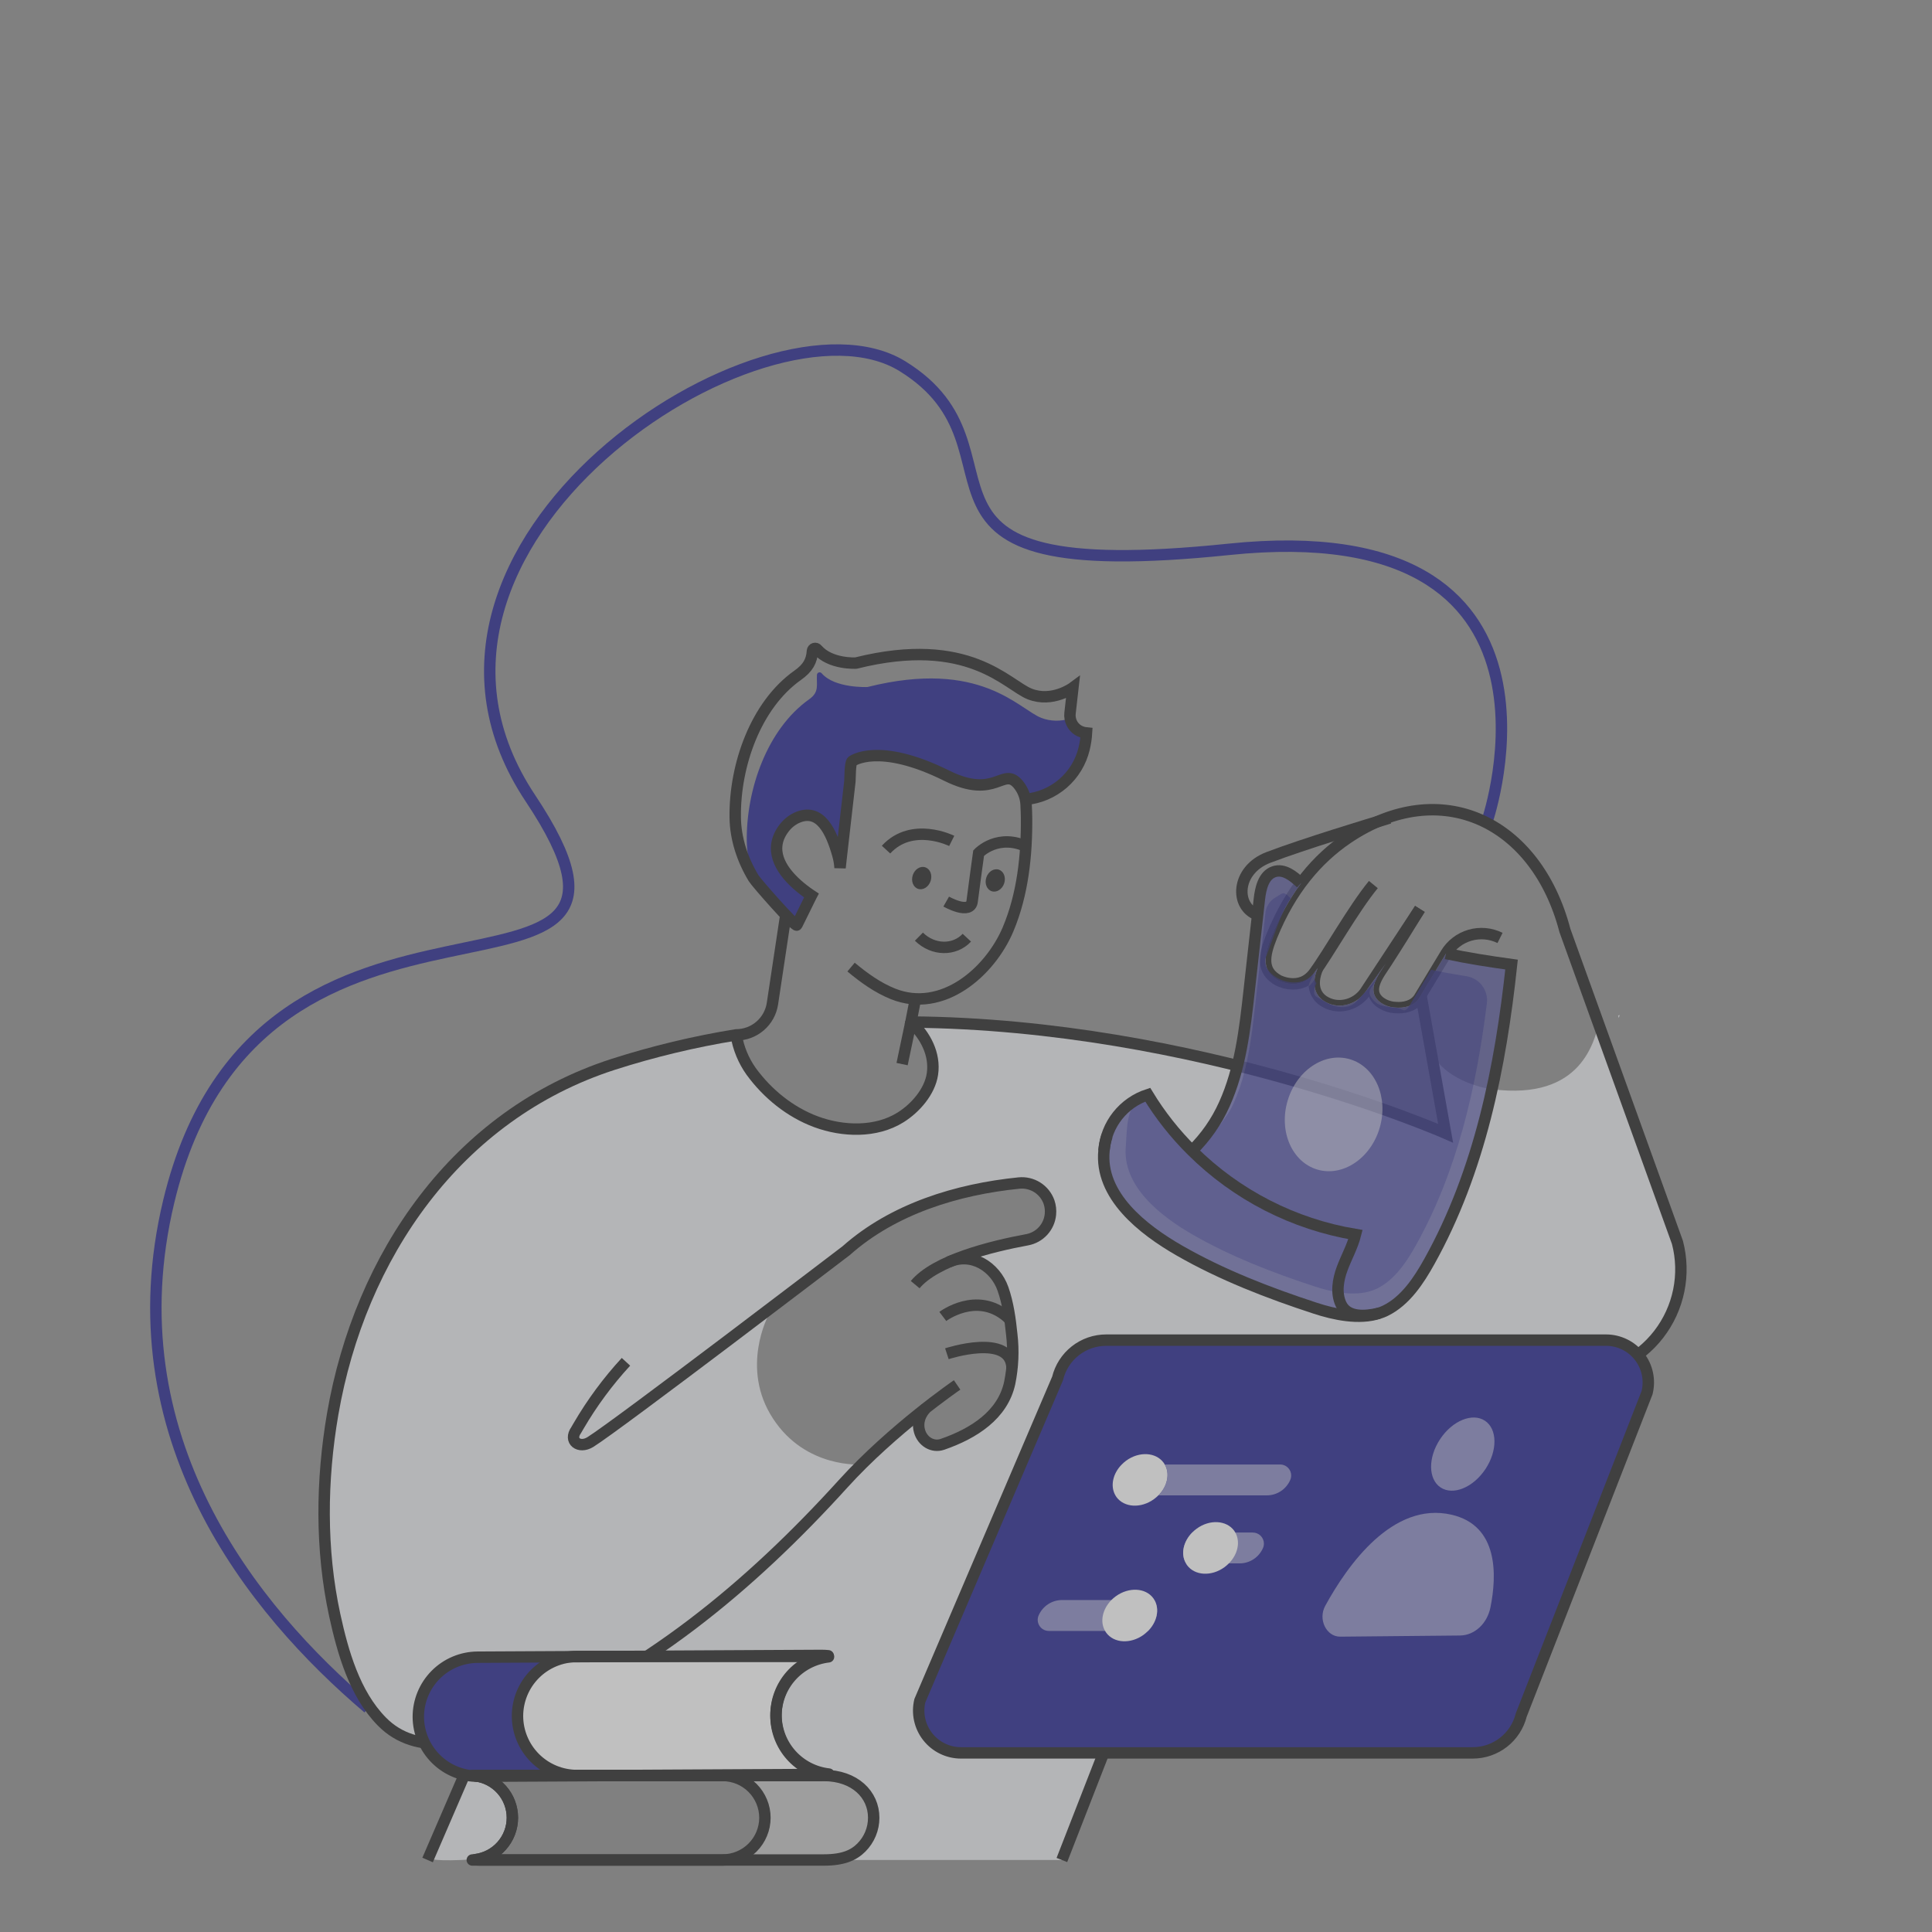 <svg width="180" height="180" viewBox="0 0 180 180" fill="none" xmlns="http://www.w3.org/2000/svg">
<rect x="0" y="0" width="180" height="180" fill="#808080" stroke="none"/>
<g opacity="0.5">
<path d="M138.6 76.352C138.6 76.352 148.289 47.682 114.492 51.181C80.696 54.68 96.844 41.99 84.073 34.115C71.302 26.24 33.672 50.74 49.415 74.37C65.158 98.001 24.257 76.385 15.725 111.92C10.46 133.85 23.522 149.99 34.299 159.14" stroke="#000080" stroke-width="1.063" stroke-miterlimit="10"/>
<path d="M31.003 131.742C33.543 117.035 42.536 103.873 57.146 99.162C60.884 97.964 64.706 97.046 68.58 96.417V96.437C68.782 97.658 69.26 98.817 69.979 99.825C71.501 101.911 73.6 103.625 76.03 104.517C78.511 105.435 81.583 105.554 83.885 104.111C85.271 103.243 86.616 101.715 86.859 100.066C87.136 98.208 86.189 96.45 84.857 95.222C96.147 95.314 106.767 97.172 115.277 99.287C114.982 100.522 114.574 101.727 114.057 102.887C113.334 104.503 112.311 105.969 111.044 107.207C109.463 105.64 108.079 103.888 106.922 101.987C105.815 102.349 104.839 103.028 104.116 103.941C103.392 104.853 102.953 105.958 102.852 107.118V107.178C102.406 111.392 106.463 114.558 109.872 116.505C113.81 118.77 118.201 120.465 122.513 121.875C124.292 122.458 126.603 122.955 128.48 122.346C128.683 122.282 128.88 122.203 129.071 122.111C130.943 121.193 132.196 119.268 133.173 117.51C135.958 112.515 137.768 107.07 138.996 101.481C147.515 102.57 148.491 96.801 148.997 95.386L156.285 115.76C156.667 117.225 156.709 118.757 156.406 120.24C156.103 121.723 155.464 123.117 154.539 124.315C153.613 125.512 152.425 126.482 151.066 127.148C149.707 127.815 148.214 128.161 146.7 128.16H116.528L102.823 163.314L98.939 173.292H76.752C78.552 173.292 79.537 172.853 80.251 172.136C80.989 171.398 81.405 170.397 81.407 169.353C81.407 167.193 79.634 165.422 76.752 165.422H76.549C76.766 165.422 76.975 165.402 77.193 165.383C77.058 165.368 76.924 165.346 76.792 165.316C76.934 165.313 77.077 165.302 77.218 165.284C75.918 165.13 74.714 164.525 73.815 163.573C72.917 162.622 72.381 161.384 72.302 160.078C72.299 160.01 72.299 159.942 72.302 159.875V159.77C72.333 158.431 72.846 157.147 73.745 156.154C74.644 155.161 75.871 154.525 77.2 154.361C77.049 154.349 76.905 154.336 76.759 154.336C76.891 154.304 77.036 154.284 77.173 154.264C76.957 154.244 76.739 154.23 76.531 154.23L60.298 154.316L57.312 154.329H53.768C53.604 154.329 53.438 154.329 53.282 154.349L48.017 154.376L44.5 154.395C43.03 154.408 41.624 155.002 40.591 156.047C39.558 157.093 38.981 158.505 38.986 159.975C38.988 160.807 39.181 161.626 39.55 162.371C38.041 162.178 36.641 161.48 35.579 160.391C33.046 157.805 31.955 153.933 31.201 150.491C29.867 144.36 29.947 137.9 31.003 131.742ZM72.014 132.156C75.073 136.863 80.28 136.44 80.28 136.44C80.28 136.44 80.712 136.862 81.72 135.069C82.728 133.276 85.599 132.05 85.599 132.05C85.828 133.85 86.301 136.586 90.999 133.04C95.697 129.494 94.28 124.325 93.879 121.594C93.478 118.863 91.877 117.958 91.877 117.958L89.987 116.961C89.987 116.961 95.454 115.555 95.717 115.503C95.98 115.451 100.849 111.374 95.908 110.297C90.967 109.221 83.264 113.501 81.776 114.347C80.287 115.193 71.588 122.552 71.588 122.552C71.588 122.552 68.94 127.457 72.014 132.156Z" fill="#E8E9ED"/>
<path d="M139.003 101.484C139.003 101.484 134.883 100.984 133.34 98.043L134.685 105.586C134.685 105.586 118.294 100.006 115.288 99.286C115.288 99.286 114.32 105.53 110.464 107.206L106.486 102.148C106.486 102.148 101.498 103.408 102.863 110.205C104.227 117.002 123.098 122.683 126.299 122.551C129.499 122.42 132.944 120.451 136.472 109.868L139.003 101.484Z" fill="#E8E9ED"/>
<path d="M132.291 84.679C131.247 86.379 130.198 88.074 129.114 89.748C128.446 90.78 127.229 92.25 128.524 93.328C128.945 93.651 129.453 93.84 129.983 93.868C130.815 93.942 131.688 93.742 132.194 93.028L134.714 88.852C135.216 88.019 136.014 87.406 136.947 87.134C137.881 86.863 138.883 86.953 139.754 87.387" stroke="black" stroke-width="1.063" stroke-miterlimit="10"/>
<path d="M122.76 90.18C122.101 91.746 122.547 92.755 123.318 93.263C124.578 94.089 126.264 93.693 127.157 92.487L132.282 84.688" stroke="black" stroke-width="1.063" stroke-miterlimit="10"/>
<path d="M127.953 82.412C126.088 84.68 123.736 88.891 122.434 90.65C121.133 92.409 119.12 91.349 119.12 91.349C117.486 90.468 117.763 89.008 118.478 87.236C120.238 82.883 122.751 79.989 125.554 78.091C134.239 72.216 143.149 76.551 145.8 86.692L156.285 115.76C156.667 117.225 156.709 118.757 156.406 120.24C156.103 121.723 155.464 123.117 154.539 124.315C153.613 125.512 152.425 126.482 151.066 127.148C149.707 127.815 148.214 128.161 146.7 128.16H116.528L98.933 173.293" stroke="black" stroke-width="1.063" stroke-miterlimit="10"/>
<path d="M117.18 85.239C115.02 84.49 115.119 81.045 118.184 79.882C121.57 78.597 127.582 76.779 129.092 76.326C129.102 76.318 129.113 76.314 129.125 76.313C129.231 76.281 129.305 76.254 129.362 76.241L129.447 76.214" stroke="black" stroke-width="1.063" stroke-miterlimit="10"/>
<path d="M85.266 119.685C87.156 117.414 92.329 116.127 95.706 115.504C96.273 115.397 96.791 115.109 97.181 114.683C97.57 114.257 97.811 113.716 97.866 113.141C97.905 112.753 97.86 112.361 97.735 111.992C97.533 111.426 97.148 110.943 96.639 110.622C96.131 110.301 95.53 110.16 94.932 110.221C89.172 110.804 83.232 112.617 78.838 116.521C78.838 116.521 57.539 132.775 54.995 134.357C53.946 134.994 52.967 134.242 53.678 133.241L53.901 132.86C55.153 130.711 56.635 128.705 58.32 126.876" stroke="black" stroke-width="1.063" stroke-miterlimit="10"/>
<path d="M84.872 95.22C111.659 95.443 134.685 105.584 134.685 105.584L132.386 92.7" stroke="black" stroke-width="1.063" stroke-miterlimit="10"/>
<path d="M43.266 165.343C43.266 165.343 46.184 164.682 46.96 167.018C47.736 169.355 48.546 173.072 42.968 173.291C37.389 173.511 40.665 172.415 40.988 170.609C41.31 168.804 43.266 165.343 43.266 165.343Z" fill="#E8E9ED"/>
<path d="M87.84 122.65C87.84 122.65 90.988 120.264 93.823 122.683C93.942 122.788 94.046 122.909 94.133 123.043" stroke="black" stroke-width="1.063" stroke-miterlimit="10"/>
<g opacity="0.77">
<path opacity="0.77" d="M127.168 92.479C126.268 93.687 124.583 94.081 123.329 93.253C122.567 92.749 122.121 91.744 122.764 90.193C122.647 90.364 122.54 90.515 122.436 90.654C121.136 92.419 119.122 91.356 119.122 91.356C117.488 90.475 117.763 89.016 118.478 87.241C119.177 85.483 120.094 83.82 121.208 82.291C120.479 81.609 119.614 80.919 118.701 81.222C117.716 81.549 117.441 82.784 117.329 83.814C117.277 84.292 117.225 84.766 117.173 85.245L116.384 92.293C116.122 94.633 115.859 97.008 115.288 99.292C114.993 100.527 114.585 101.732 114.068 102.892C113.344 104.509 112.322 105.974 111.055 107.212C109.474 105.646 108.089 103.893 106.933 101.992C105.826 102.354 104.85 103.034 104.126 103.946C103.403 104.859 102.963 105.963 102.863 107.124V107.183C102.416 111.397 106.474 114.563 109.883 116.511C113.821 118.775 118.211 120.471 122.524 121.88C124.303 122.463 126.614 122.96 128.491 122.352C128.693 122.287 128.891 122.208 129.082 122.116C130.954 121.198 132.206 119.274 133.184 117.515C137.864 109.1 139.808 99.438 140.832 89.869C138.784 89.586 136.742 89.271 134.726 88.837C134.726 88.837 134.726 88.852 134.714 88.857L132.39 92.711L132.199 93.031C131.695 93.751 130.822 93.944 129.989 93.872C129.459 93.846 128.95 93.657 128.531 93.332C127.238 92.252 128.452 90.787 129.121 89.755" fill="white"/>
<path opacity="0.77" d="M127.168 92.479C126.268 93.687 124.583 94.081 123.329 93.253C122.567 92.749 122.121 91.744 122.764 90.193C122.647 90.364 122.54 90.515 122.436 90.654C121.136 92.419 119.122 91.356 119.122 91.356C117.488 90.475 117.763 89.016 118.478 87.241C119.177 85.483 120.094 83.82 121.208 82.291C120.479 81.609 119.614 80.919 118.701 81.222C117.716 81.549 117.441 82.784 117.329 83.814C117.277 84.292 117.225 84.766 117.173 85.245L116.384 92.293C116.122 94.633 115.859 97.008 115.288 99.292C114.993 100.527 114.585 101.732 114.068 102.892C113.344 104.509 112.322 105.974 111.055 107.212C109.474 105.646 108.089 103.893 106.933 101.992C105.826 102.354 104.85 103.034 104.126 103.946C103.403 104.859 102.963 105.963 102.863 107.124V107.183C102.416 111.397 106.474 114.563 109.883 116.511C113.821 118.775 118.211 120.471 122.524 121.88C124.303 122.463 126.614 122.96 128.491 122.352C128.693 122.287 128.891 122.208 129.082 122.116C130.954 121.198 132.206 119.274 133.184 117.515C137.864 109.1 139.808 99.438 140.832 89.869C138.784 89.586 136.742 89.271 134.726 88.837C134.726 88.837 134.726 88.852 134.714 88.857L132.39 92.711L132.199 93.031C131.695 93.751 130.822 93.944 129.989 93.872C129.459 93.846 128.95 93.657 128.531 93.332C127.238 92.252 128.452 90.787 129.121 89.755" fill="#000080"/>
<path opacity="0.77" d="M126.616 93.049C125.818 94.129 124.456 93.993 123.329 93.253C122.649 92.803 122.091 92.934 122.665 91.546C122.559 91.698 122.544 91.186 122.451 91.3C121.29 92.877 122.436 90.648 122.436 90.648C120.816 92.695 117.29 90.767 117.936 89.185C118.62 87.48 119.34 84.96 120.253 83.7C119.533 83.02 119.671 83.121 118.755 83.662C118.509 83.82 118.303 84.034 118.153 84.285C118.004 84.537 117.915 84.819 117.893 85.111C117.819 85.797 117.745 86.454 117.672 87.124L116.97 93.424C116.734 95.517 116.5 97.632 115.99 99.67C115.727 100.772 115.362 101.847 114.9 102.881C114.255 104.305 112.185 106.675 111.055 107.761C109.649 106.366 107.964 103.801 106.933 102.096C104.953 102.705 105.039 104.598 104.899 106.666V106.72C104.499 110.481 108.121 113.305 111.156 115.045C114.673 117.067 118.591 118.579 122.442 119.839C124.029 120.361 126.092 120.811 127.768 120.26C127.949 120.203 128.125 120.132 128.295 120.049C129.966 119.229 131.085 117.513 131.958 115.942C135.78 109.078 137.553 101.286 138.528 93.474C138.6 92.89 138.442 92.3 138.087 91.83C137.732 91.36 137.209 91.046 136.627 90.954C135.531 90.774 134.439 90.594 133.353 90.353L133.323 90.367L131.249 93.807C130.797 94.446 130.723 93.946 129.98 93.881C129.51 93.84 128.599 93.748 128.236 93.444C127.082 92.482 127.734 92.085 128.331 91.165" fill="#000080"/>
</g>
<path d="M88.219 126.125C88.219 126.125 94.197 124.159 94.287 127.464" stroke="black" stroke-width="1.063" stroke-miterlimit="10"/>
<path opacity="0.54" d="M141.729 159.789L153.452 129.754C153.597 129.173 153.608 128.567 153.484 127.981C153.359 127.395 153.103 126.845 152.734 126.372C152.366 125.9 151.894 125.518 151.356 125.256C150.817 124.993 150.226 124.857 149.627 124.857H103.061C102.015 124.857 101 125.208 100.179 125.856C99.358 126.503 98.778 127.408 98.534 128.424L85.7 158.452C85.561 159.031 85.555 159.634 85.683 160.216C85.811 160.798 86.069 161.343 86.438 161.811C86.807 162.279 87.277 162.657 87.813 162.917C88.349 163.177 88.936 163.312 89.532 163.312H137.212C138.25 163.313 139.258 162.966 140.077 162.328C140.895 161.69 141.476 160.796 141.729 159.789Z" fill="white"/>
<path d="M86.274 131.191C86.274 131.191 85.304 132.08 85.673 133.351C85.946 134.292 86.882 134.886 87.809 134.564C90.761 133.543 93.42 131.81 94.068 128.863C94.374 127.372 94.441 125.84 94.264 124.327C94.122 122.925 93.915 121.411 93.443 120.078C92.723 118.029 90.518 116.602 88.378 117.588" stroke="black" stroke-width="1.063" stroke-miterlimit="10"/>
<path d="M141.729 159.789L153.452 129.754C153.597 129.173 153.608 128.567 153.484 127.981C153.359 127.395 153.103 126.845 152.734 126.372C152.366 125.9 151.894 125.518 151.356 125.256C150.817 124.993 150.226 124.857 149.627 124.857H103.061C102.015 124.857 101 125.208 100.179 125.856C99.358 126.503 98.778 127.408 98.534 128.424L85.7 158.452C85.561 159.031 85.555 159.634 85.683 160.216C85.811 160.798 86.069 161.343 86.438 161.811C86.807 162.279 87.277 162.657 87.813 162.917C88.349 163.177 88.936 163.312 89.532 163.312H137.212C138.25 163.313 139.258 162.966 140.077 162.328C140.895 161.69 141.476 160.796 141.729 159.789Z" fill="#000080"/>
<path d="M141.729 159.789L153.452 129.754C153.597 129.173 153.608 128.567 153.484 127.981C153.359 127.395 153.103 126.845 152.734 126.372C152.366 125.9 151.894 125.518 151.356 125.256C150.817 124.993 150.226 124.857 149.627 124.857H103.061C102.015 124.857 101 125.208 100.179 125.856C99.358 126.503 98.778 127.408 98.534 128.424L85.7 158.452C85.561 159.031 85.555 159.634 85.683 160.216C85.811 160.798 86.069 161.343 86.438 161.811C86.807 162.279 87.277 162.657 87.813 162.917C88.349 163.177 88.936 163.312 89.532 163.312H137.212C138.25 163.313 139.258 162.966 140.077 162.328C140.895 161.69 141.476 160.796 141.729 159.789Z" stroke="black" stroke-width="1.063" stroke-linecap="square" stroke-linejoin="round"/>
<path d="M140.013 158.58L150.829 130.86C150.963 130.323 150.972 129.764 150.857 129.223C150.743 128.683 150.506 128.175 150.166 127.74C149.825 127.304 149.39 126.952 148.894 126.71C148.397 126.468 147.852 126.342 147.299 126.342H104.34C103.376 126.341 102.439 126.666 101.682 127.263C100.924 127.859 100.389 128.694 100.164 129.632L88.322 157.336C88.194 157.87 88.189 158.427 88.307 158.964C88.425 159.5 88.664 160.003 89.004 160.435C89.344 160.866 89.778 161.215 90.272 161.455C90.767 161.695 91.309 161.82 91.859 161.82H135.847C136.803 161.82 137.732 161.502 138.487 160.915C139.241 160.328 139.778 159.506 140.013 158.58Z" fill="#000080"/>
<path d="M48.074 154.231L39.838 173.291" stroke="black" stroke-width="1.063" stroke-miterlimit="10"/>
<path d="M85.613 87.266C86.949 88.585 88.943 88.583 90.079 87.363" stroke="black" stroke-width="1.063" stroke-miterlimit="10"/>
<path d="M121.208 82.285C120.479 81.603 119.613 80.913 118.701 81.216C117.716 81.543 117.441 82.778 117.329 83.808C117.014 86.637 116.699 89.464 116.384 92.288C115.985 95.888 115.563 99.574 114.068 102.882C113.344 104.499 112.322 105.965 111.054 107.202" stroke="black" stroke-width="1.063" stroke-miterlimit="10"/>
<path d="M102.862 107.181V107.122C102.963 105.961 103.403 104.856 104.126 103.944C104.85 103.032 105.826 102.352 106.932 101.99C108.089 103.891 109.473 105.644 111.054 107.21C115.199 111.331 120.524 114.061 126.289 115.02C126.012 116.123 125.442 117.128 125.047 118.19C124.653 119.252 124.457 120.481 124.936 121.505C125.541 122.812 127.276 122.641 128.482 122.351C128.494 122.351 128.502 122.351 128.514 122.351" stroke="black" stroke-width="1.063" stroke-miterlimit="10"/>
<path d="M134.723 88.836C136.739 89.269 138.78 89.585 140.828 89.867C139.804 99.436 137.867 109.098 133.18 117.513C132.203 119.272 130.95 121.196 129.078 122.114C128.887 122.207 128.69 122.286 128.488 122.35C126.61 122.967 124.299 122.461 122.521 121.878C118.201 120.467 113.818 118.773 109.879 116.509C106.479 114.559 102.422 111.395 102.859 107.181C102.901 106.717 102.996 106.26 103.142 105.817" stroke="black" stroke-width="1.063" stroke-miterlimit="10"/>
<path d="M101.012 69.748C100.71 71.008 100.02 72.141 99.04 72.987C98.06 73.834 96.839 74.352 95.549 74.468C95.442 73.948 95.21 73.462 94.872 73.053C93.432 71.356 92.819 74.54 88.212 72.254C81.829 69.079 79.407 70.9 79.407 70.9C79.194 71.058 79.227 72.52 79.191 72.786C79.011 74.304 78.849 75.814 78.671 77.329C78.562 78.255 78.456 79.173 78.356 80.091C78.269 79.935 78.172 79.784 78.067 79.639C77.486 77.582 76.448 75.152 74.208 76.198C73.755 76.419 73.36 76.743 73.056 77.146C71.571 79.097 72.696 80.982 74.25 82.377C74.639 82.81 75.074 83.199 75.547 83.538C75.292 84.067 74.248 86.168 74.248 86.175C74.14 86.387 70.491 82.258 70.219 81.808C69.813 80.706 69.596 79.543 69.575 78.368C69.516 73.539 71.481 67.917 75.393 65.147C76.363 64.461 76.053 63.801 76.113 62.868C76.117 62.818 76.136 62.77 76.168 62.731C76.2 62.692 76.243 62.663 76.292 62.649C76.34 62.635 76.392 62.635 76.44 62.651C76.488 62.667 76.53 62.697 76.561 62.737C77.787 64.148 80.822 64.008 80.822 64.008C91.355 61.369 94.896 66.053 97.022 66.888C97.889 67.216 98.844 67.232 99.722 66.933C99.773 67.223 99.903 67.494 100.098 67.716C100.292 67.939 100.544 68.103 100.825 68.193L100.771 68.68C100.725 69.054 100.81 69.431 101.012 69.748Z" fill="#000080"/>
<path d="M95.542 74.475C96.832 74.359 98.053 73.842 99.034 72.995C100.014 72.148 100.703 71.015 101.005 69.756C101.123 69.273 101.198 68.78 101.228 68.283L101.146 68.274C101.032 68.266 100.921 68.242 100.814 68.202C100.533 68.113 100.282 67.948 100.087 67.726C99.893 67.504 99.763 67.233 99.711 66.942C99.678 66.781 99.671 66.616 99.691 66.453L99.961 64.07C99.961 64.07 98.057 65.486 95.944 64.658C93.83 63.83 90.283 59.147 79.744 61.778C79.744 61.778 77.364 61.919 76.144 60.507C76.113 60.467 76.071 60.437 76.023 60.421C75.975 60.406 75.923 60.405 75.874 60.419C75.826 60.433 75.783 60.462 75.751 60.501C75.719 60.54 75.7 60.588 75.695 60.639C75.632 61.573 75.287 62.233 74.315 62.917C70.403 65.689 68.438 71.309 68.499 76.138C68.517 78.142 69.183 80.12 70.211 81.817C70.483 82.267 74.131 86.397 74.239 86.184C74.239 86.184 75.283 84.076 75.539 83.547L75.6 83.43L75.483 83.353C75.049 83.058 74.634 82.735 74.241 82.386C72.689 80.991 71.563 79.107 73.048 77.156C73.352 76.753 73.746 76.428 74.2 76.207C76.446 75.161 77.477 77.591 78.059 79.648C78.172 80.042 78.241 80.446 78.266 80.855C78.293 80.603 78.32 80.359 78.347 80.108C78.448 79.189 78.554 78.272 78.662 77.346C78.842 75.831 79.011 74.32 79.182 72.803C79.209 72.544 79.182 71.075 79.398 70.917C79.398 70.917 81.823 69.095 88.204 72.27C92.81 74.556 93.424 71.37 94.864 73.07C95.201 73.479 95.433 73.965 95.54 74.484C95.573 74.651 95.594 74.82 95.603 74.99C95.607 75.012 95.607 75.034 95.603 75.057C95.625 75.429 95.632 75.8 95.641 76.164C95.675 79.672 95.29 83.337 93.913 86.595C92.239 90.544 87.809 94.439 83.203 92.598C81.763 92.02 80.473 91.089 79.292 90.101" stroke="black" stroke-width="1.063" stroke-miterlimit="10"/>
<path d="M92.39 83.031C91.932 82.878 91.711 82.304 91.896 81.75C92.082 81.196 92.603 80.871 93.062 81.024C93.52 81.177 93.741 81.751 93.555 82.305C93.37 82.86 92.848 83.185 92.39 83.031Z" fill="black"/>
<path d="M85.536 82.812C85.078 82.659 84.857 82.085 85.043 81.531C85.228 80.976 85.75 80.651 86.208 80.805C86.666 80.958 86.887 81.532 86.702 82.086C86.516 82.64 85.995 82.965 85.536 82.812Z" fill="black"/>
<path d="M88.156 83.999C88.156 83.999 90.437 85.293 90.576 83.951C90.619 83.537 91.177 79.481 91.177 79.481C91.177 79.481 93.02 77.528 95.844 78.972" stroke="black" stroke-width="1.063" stroke-miterlimit="10"/>
<path d="M88.67 78.345C88.67 78.345 84.987 76.505 82.55 79.156" stroke="black" stroke-width="1.063" stroke-miterlimit="10"/>
<path d="M85.293 93.049L84.87 95.22C86.204 96.45 87.147 98.212 86.872 100.068C86.627 101.713 85.28 103.245 83.9 104.107C81.592 105.547 78.523 105.433 76.039 104.517C73.611 103.617 71.51 101.909 69.988 99.825C69.27 98.817 68.793 97.659 68.591 96.439V96.417" stroke="black" stroke-width="1.063" stroke-miterlimit="10"/>
<path d="M84.87 95.22L84.046 99.14" stroke="black" stroke-width="1.063" stroke-miterlimit="10"/>
<path d="M73.212 85.239L71.966 93.51C71.843 94.32 71.434 95.059 70.812 95.592C70.191 96.126 69.399 96.418 68.58 96.417C64.703 97.046 60.879 97.962 57.139 99.16C42.529 103.873 33.536 117.034 30.996 131.74C29.939 137.898 29.86 144.357 31.187 150.48C31.941 153.927 33.032 157.799 35.565 160.38C38.853 163.746 43.9 162.36 47.786 160.839C59.852 156.147 69.887 147.798 78.552 138.24C83.185 133.128 89.172 129.031 89.172 129.031" stroke="black" stroke-width="1.063" stroke-miterlimit="10"/>
<path d="M136.026 152.376C137.38 152.363 138.559 151.271 138.863 149.75C139.464 146.758 139.622 142.132 135.236 141.122C129.755 139.862 125.539 145.831 123.473 149.604C122.778 150.864 123.565 152.484 124.859 152.484L136.026 152.376Z" fill="white" fill-opacity="0.48"/>
<path d="M134.216 138.582C133.053 137.808 133.035 135.789 134.177 134.074C135.318 132.358 137.187 131.595 138.351 132.369C139.514 133.143 139.532 135.162 138.391 136.877C137.249 138.593 135.38 139.356 134.216 138.582Z" fill="white" fill-opacity="0.48"/>
<path d="M44.141 165.441C44.225 165.454 44.321 165.466 44.404 165.486H44.436L57.239 165.42L76.451 165.321C76.525 165.321 76.597 165.321 76.669 165.321C76.811 165.317 76.954 165.306 77.095 165.288C75.794 165.137 74.587 164.531 73.688 163.578C72.789 162.625 72.254 161.385 72.18 160.077C72.176 160.01 72.176 159.942 72.18 159.874V159.769C72.185 158.489 72.631 157.25 73.442 156.26C74.254 155.271 75.382 154.591 76.636 154.335C76.768 154.303 76.912 154.283 77.05 154.263C76.832 154.243 76.617 154.229 76.406 154.229L60.175 154.315L57.187 154.328L53.157 154.348C51.777 154.474 50.494 155.11 49.558 156.132C48.622 157.154 48.101 158.488 48.097 159.874C48.097 160.135 48.117 160.397 48.157 160.655C48.349 161.974 49.008 163.181 50.014 164.055C51.02 164.929 52.306 165.414 53.639 165.42H43.887C44.449 165.42 44.292 165.42 44.141 165.441Z" fill="white"/>
<path d="M70.112 172.136C69.746 172.504 69.311 172.795 68.832 172.994C68.353 173.192 67.839 173.293 67.32 173.292H76.749C78.549 173.292 79.531 172.853 80.248 172.136C80.984 171.397 81.398 170.397 81.401 169.353C81.401 167.193 79.63 165.422 76.749 165.422H67.32C68.098 165.421 68.86 165.651 69.507 166.083C70.155 166.515 70.66 167.129 70.958 167.848C71.256 168.567 71.334 169.359 71.181 170.122C71.029 170.885 70.654 171.586 70.103 172.136H70.112Z" fill="white" fill-opacity="0.48"/>
<path d="M38.974 159.973C38.976 160.804 39.169 161.624 39.539 162.369C39.803 162.932 40.165 163.443 40.608 163.879C41.339 164.603 42.257 165.11 43.259 165.342C43.673 165.438 44.095 165.486 44.519 165.486C44.433 165.467 44.339 165.454 44.257 165.441C44.408 165.427 44.564 165.422 44.001 165.422H53.755C52.421 165.416 51.133 164.932 50.127 164.057C49.12 163.183 48.46 161.975 48.269 160.655C48.229 160.397 48.209 160.135 48.209 159.874C48.214 158.488 48.735 157.154 49.671 156.132C50.607 155.109 51.891 154.474 53.271 154.348L48.006 154.375L44.489 154.395C43.019 154.407 41.614 155.001 40.58 156.046C39.547 157.091 38.969 158.503 38.974 159.973Z" fill="#000080"/>
<path d="M38.974 159.971C38.984 161.442 39.578 162.849 40.624 163.883C41.669 164.917 43.083 165.494 44.553 165.488L76.579 165.323C76.793 165.323 77.007 165.307 77.224 165.285C75.874 165.132 74.627 164.489 73.719 163.478C72.811 162.467 72.306 161.159 72.299 159.8C72.292 158.441 72.783 157.127 73.68 156.107C74.578 155.087 75.817 154.431 77.166 154.264C76.952 154.241 76.737 154.23 76.522 154.231L44.496 154.397C43.025 154.407 41.619 154.999 40.584 156.044C39.549 157.089 38.97 158.501 38.974 159.971Z" stroke="black" stroke-width="1.063" stroke-linecap="square" stroke-linejoin="round"/>
<path d="M48.213 159.872C48.215 161.343 48.801 162.752 49.841 163.792C50.88 164.831 52.29 165.417 53.76 165.42H76.546C76.762 165.418 76.977 165.406 77.191 165.384C75.842 165.224 74.598 164.574 73.696 163.559C72.794 162.543 72.296 161.231 72.296 159.873C72.296 158.515 72.794 157.203 73.696 156.188C74.598 155.172 75.842 154.523 77.191 154.362C76.977 154.343 76.761 154.328 76.546 154.328H53.76C52.291 154.331 50.882 154.917 49.842 155.955C48.803 156.994 48.217 158.402 48.213 159.872Z" stroke="black" stroke-width="1.063" stroke-linecap="square" stroke-linejoin="round"/>
<path d="M81.401 169.354C81.402 169.871 81.3 170.382 81.102 170.859C80.904 171.336 80.615 171.769 80.249 172.134C79.529 172.854 78.552 173.291 76.75 173.291H44.003C44.566 173.291 44.413 173.28 44.26 173.266C45.218 173.153 46.102 172.692 46.743 171.971C47.384 171.25 47.738 170.319 47.738 169.354C47.738 168.39 47.384 167.458 46.743 166.737C46.102 166.016 45.218 165.556 44.26 165.443C44.413 165.429 44.566 165.418 44.003 165.418H76.75C79.634 165.42 81.401 167.191 81.401 169.354Z" stroke="black" stroke-width="1.063" stroke-linecap="square" stroke-linejoin="round"/>
<path d="M71.267 169.354C71.265 170.398 70.849 171.398 70.111 172.135C69.374 172.873 68.374 173.289 67.33 173.291H44.717C44.566 173.291 44.413 173.28 44.26 173.266C45.218 173.153 46.101 172.692 46.742 171.971C47.384 171.25 47.738 170.319 47.738 169.354C47.738 168.39 47.384 167.458 46.742 166.737C46.101 166.016 45.218 165.556 44.26 165.443C44.413 165.429 44.566 165.418 44.717 165.418H67.33C68.374 165.421 69.373 165.836 70.111 166.574C70.849 167.312 71.264 168.311 71.267 169.354Z" stroke="black" stroke-width="1.063" stroke-linecap="square" stroke-linejoin="round"/>
<path d="M107.924 139.32H118.026C118.488 139.319 118.94 139.184 119.327 138.931C119.713 138.678 120.018 138.318 120.204 137.895C120.275 137.737 120.306 137.564 120.293 137.391C120.28 137.219 120.223 137.052 120.128 136.907C120.033 136.763 119.903 136.644 119.75 136.563C119.597 136.482 119.427 136.441 119.253 136.444H108.515C109.02 137.295 108.763 138.478 107.924 139.32Z" fill="white" fill-opacity="0.48"/>
<path d="M101.392 138.279C101.392 138.555 101.502 138.818 101.697 139.013C101.891 139.208 102.155 139.317 102.43 139.318H107.924C108.763 138.477 109.02 137.295 108.514 136.438H103.663C103.202 136.438 102.75 136.572 102.363 136.824C101.976 137.075 101.671 137.434 101.484 137.856C101.425 137.99 101.394 138.134 101.392 138.279Z" fill="#000080"/>
<path d="M103.919 139.32C103.947 139.375 103.981 139.427 104.018 139.477C104.738 140.461 106.302 140.557 107.517 139.667C107.661 139.561 107.797 139.445 107.924 139.32C108.763 138.479 109.02 137.297 108.514 136.44C108.486 136.385 108.453 136.333 108.415 136.283C107.695 135.292 106.138 135.203 104.923 136.085C104.777 136.195 104.639 136.315 104.511 136.445C103.68 137.282 103.42 138.458 103.919 139.32Z" fill="white"/>
<path d="M98.852 144.621C98.854 144.897 98.965 145.161 99.161 145.355C99.356 145.549 99.621 145.658 99.896 145.658H110.496C109.985 144.798 110.241 143.624 111.081 142.778H101.124C100.661 142.778 100.209 142.913 99.822 143.166C99.435 143.419 99.13 143.779 98.944 144.202C98.885 144.334 98.853 144.477 98.852 144.621Z" fill="#000080"/>
<path d="M110.496 145.658H115.484C115.946 145.658 116.398 145.524 116.785 145.272C117.172 145.02 117.477 144.661 117.664 144.239C117.723 144.107 117.754 143.964 117.756 143.82C117.756 143.684 117.729 143.549 117.677 143.423C117.625 143.297 117.549 143.183 117.453 143.086C117.356 142.99 117.242 142.913 117.116 142.861C116.99 142.809 116.855 142.783 116.719 142.783H111.081C110.241 143.624 109.98 144.797 110.496 145.658Z" fill="white" fill-opacity="0.48"/>
<path d="M110.497 145.658C110.52 145.714 110.551 145.767 110.588 145.816C111.308 146.806 112.867 146.896 114.08 146.012C114.227 145.903 114.366 145.782 114.494 145.652C115.328 144.812 115.583 143.638 115.085 142.772C115.056 142.717 115.023 142.664 114.986 142.614C114.266 141.629 112.702 141.534 111.488 142.425C111.344 142.53 111.208 142.646 111.082 142.772C110.241 143.624 109.98 144.797 110.497 145.658Z" fill="white"/>
<path d="M106.965 151.953H113.312C113.773 151.952 114.225 151.818 114.612 151.566C114.999 151.314 115.304 150.956 115.492 150.534C115.563 150.376 115.593 150.203 115.58 150.03C115.567 149.857 115.51 149.69 115.415 149.545C115.32 149.4 115.19 149.281 115.037 149.199C114.884 149.118 114.713 149.076 114.539 149.078H107.555C108.056 149.94 107.798 151.112 106.965 151.953Z" fill="#000080"/>
<path d="M96.68 150.923C96.681 151.196 96.791 151.459 96.985 151.652C97.18 151.845 97.443 151.953 97.717 151.952H106.965C107.798 151.112 108.056 149.938 107.555 149.072H98.951C98.489 149.072 98.037 149.207 97.65 149.46C97.263 149.713 96.957 150.073 96.772 150.496C96.712 150.631 96.681 150.776 96.68 150.923Z" fill="white" fill-opacity="0.48"/>
<path d="M102.96 151.953C102.989 152.008 103.022 152.061 103.059 152.111C103.779 153.101 105.336 153.191 106.551 152.307C106.697 152.197 106.835 152.077 106.963 151.947C107.797 151.107 108.054 149.933 107.554 149.067C107.526 149.012 107.494 148.959 107.456 148.909C106.736 147.924 105.172 147.84 103.957 148.72C103.813 148.825 103.677 148.941 103.55 149.067C102.712 149.919 102.456 151.099 102.96 151.953Z" fill="white"/>
<path d="M150.91 94.567L150.752 94.612L150.811 94.842C150.849 94.752 150.882 94.66 150.91 94.567Z" fill="#E8E9ED"/>
<path d="M122.741 108.968C120.371 108.272 119.126 105.406 119.96 102.566C120.793 99.727 123.39 97.989 125.759 98.684C128.129 99.38 129.374 102.246 128.54 105.085C127.706 107.925 125.11 109.663 122.741 108.968Z" fill="white" fill-opacity="0.48"/>
</g>
</svg>
